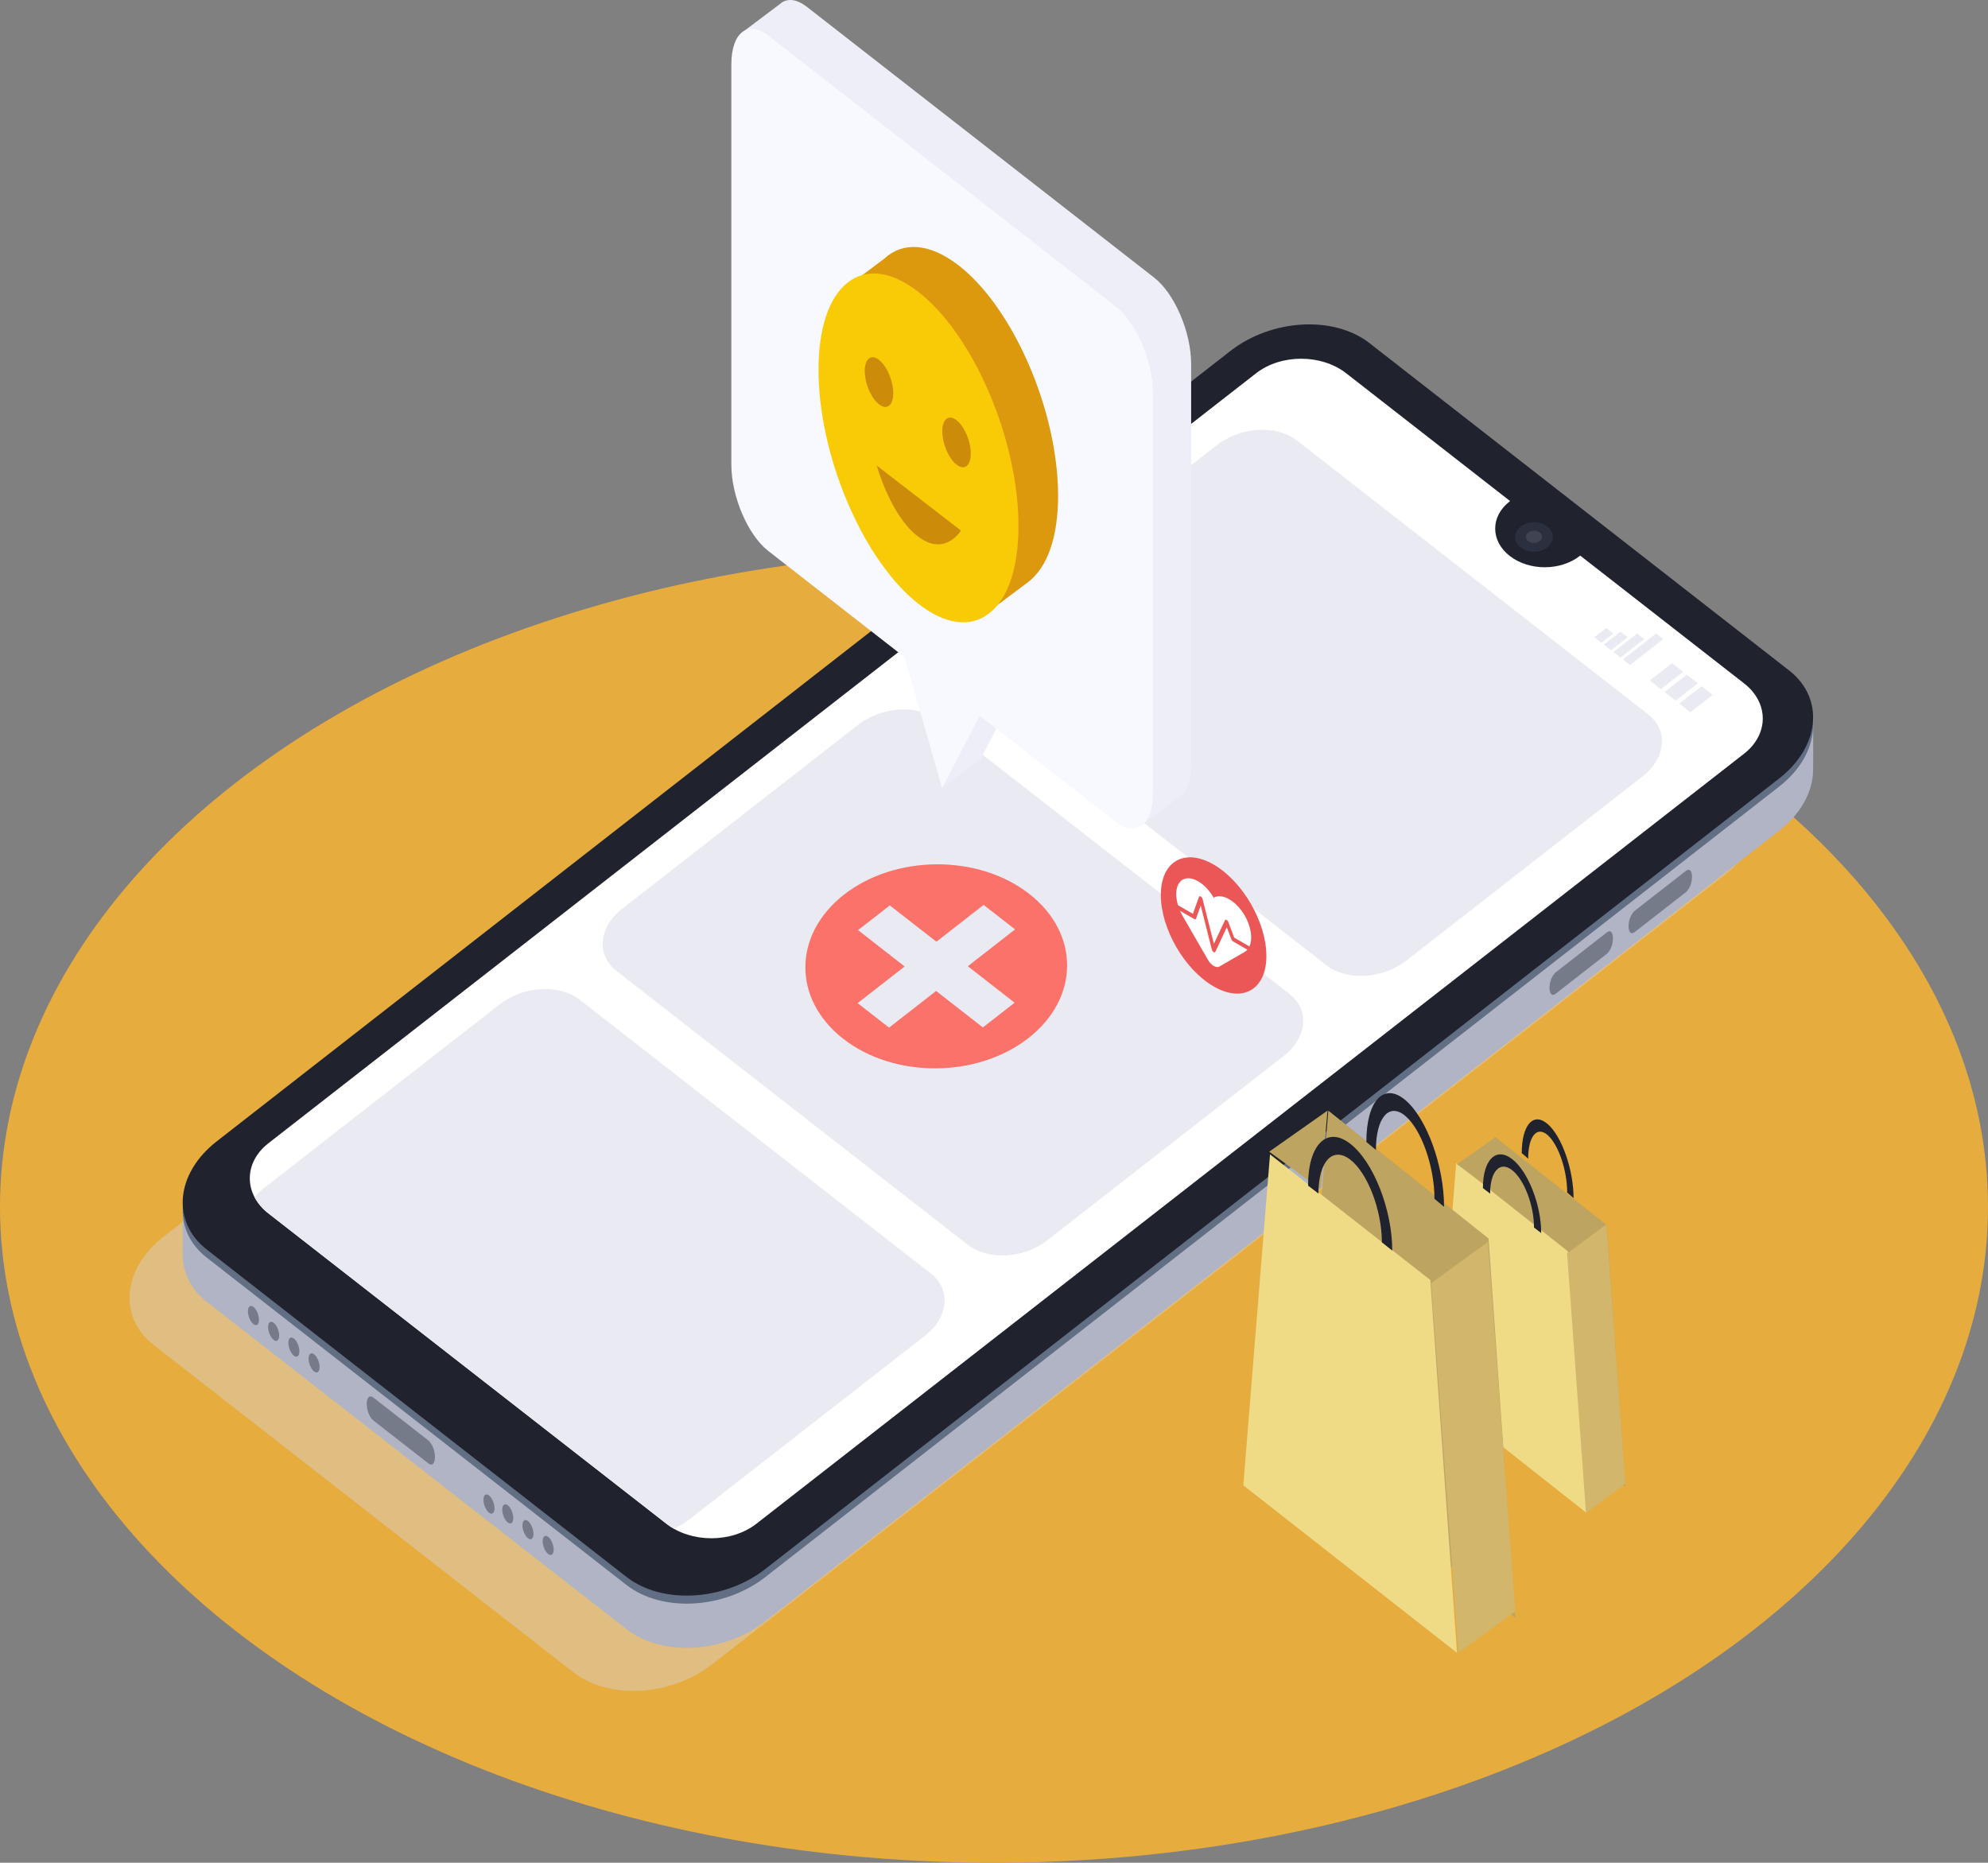 <svg width="286" height="268" viewBox="0 0 286 268" fill="none" xmlns="http://www.w3.org/2000/svg">
<rect x="0" y="0" width="286" height="268" fill="#808080" stroke="none"/>
<ellipse cx="143" cy="173.634" rx="143" ry="94.366" fill="#E7AC3E"/>
<path opacity="0.4" d="M82.474 240.591L22.084 193.483C16.969 189.498 17.608 182.53 23.538 177.924L169.396 64.185C175.306 59.605 184.239 59.075 189.354 63.066L249.744 110.174C254.859 114.165 254.215 121.133 248.29 125.739L102.437 239.465C96.522 244.078 87.589 244.575 82.474 240.591Z" fill="#D6D8E5"/>
<path d="M90.123 234.388L29.733 187.28C24.618 183.289 25.262 176.321 31.187 171.715L177.04 57.982C182.95 53.402 191.883 52.879 196.999 56.863L257.388 103.971C262.504 107.956 261.864 114.924 255.935 119.53L110.082 233.269C104.171 237.876 95.239 238.379 90.123 234.388Z" fill="#B1B4C4"/>
<path d="M26.279 180.443V172.932L32.8 176.256L26.279 180.443Z" fill="#B1B4C4"/>
<path d="M260.847 110.462V103.239L255.658 107.753L260.847 110.462Z" fill="#B1B4C4"/>
<path d="M90.123 228.035L29.733 180.927C24.618 176.943 25.262 169.975 31.187 165.369L177.04 51.629C182.95 47.049 191.883 46.519 196.999 50.51L257.388 97.618C262.504 101.609 261.864 108.577 255.935 113.184L110.082 226.916C104.171 231.523 95.239 232.02 90.123 228.035Z" fill="#616E84"/>
<path d="M37.023 190.586C37.333 190.344 37.334 189.562 37.025 188.839C36.716 188.116 36.214 187.727 35.904 187.969C35.593 188.211 35.592 188.993 35.901 189.716C36.21 190.439 36.712 190.829 37.023 190.586Z" fill="#757B89"/>
<path d="M39.927 192.854C40.238 192.612 40.239 191.83 39.93 191.107C39.621 190.384 39.119 189.995 38.808 190.237C38.498 190.479 38.497 191.261 38.806 191.984C39.115 192.707 39.617 193.097 39.927 192.854Z" fill="#757B89"/>
<path d="M42.839 195.122C43.15 194.88 43.151 194.097 42.842 193.374C42.533 192.651 42.031 192.262 41.72 192.504C41.41 192.746 41.409 193.528 41.718 194.251C42.027 194.974 42.529 195.364 42.839 195.122Z" fill="#757B89"/>
<path d="M45.744 197.39C46.055 197.148 46.056 196.365 45.747 195.642C45.438 194.92 44.936 194.53 44.625 194.772C44.315 195.014 44.313 195.796 44.623 196.519C44.931 197.242 45.434 197.632 45.744 197.39Z" fill="#757B89"/>
<path d="M70.908 217.713C71.22 217.471 71.222 216.686 70.913 215.96C70.604 215.234 70.101 214.841 69.789 215.083C69.477 215.326 69.475 216.111 69.784 216.837C70.093 217.563 70.596 217.955 70.908 217.713Z" fill="#757B89"/>
<path d="M73.608 219.119C73.919 218.877 73.92 218.094 73.611 217.371C73.302 216.649 72.8 216.259 72.489 216.501C72.179 216.743 72.177 217.525 72.487 218.248C72.796 218.971 73.298 219.361 73.608 219.119Z" fill="#757B89"/>
<path d="M76.515 221.386C76.826 221.144 76.827 220.361 76.518 219.639C76.209 218.916 75.707 218.526 75.396 218.768C75.086 219.01 75.085 219.792 75.394 220.515C75.703 221.238 76.205 221.628 76.515 221.386Z" fill="#757B89"/>
<path d="M79.42 223.654C79.731 223.412 79.732 222.629 79.423 221.907C79.114 221.184 78.611 220.794 78.301 221.036C77.99 221.278 77.989 222.06 78.298 222.783C78.607 223.506 79.109 223.896 79.42 223.654Z" fill="#757B89"/>
<path d="M61.658 210.566L53.674 204.344C53.395 204.075 53.167 203.72 53.008 203.31C52.849 202.9 52.764 202.445 52.758 201.982C52.758 201.066 53.166 200.673 53.674 201.046L61.658 207.269C61.937 207.539 62.165 207.894 62.324 208.306C62.483 208.717 62.569 209.173 62.573 209.637C62.573 210.546 62.166 210.965 61.658 210.566Z" fill="#757B89"/>
<path d="M242.569 128.337L235.143 134.127C234.658 134.493 234.29 134.127 234.29 133.257C234.296 132.827 234.375 132.404 234.523 132.024C234.672 131.643 234.884 131.315 235.143 131.065L242.569 125.275C243.054 124.908 243.417 125.275 243.417 126.145C243.413 126.574 243.334 126.996 243.187 127.377C243.039 127.758 242.828 128.086 242.569 128.337Z" fill="#757B89"/>
<path d="M231.195 137.209L223.768 142.999C223.284 143.365 222.916 142.999 222.916 142.129C222.921 141.698 223.001 141.275 223.149 140.893C223.297 140.511 223.509 140.182 223.768 139.93L231.195 134.127C231.679 133.761 232.042 134.127 232.042 134.997C232.04 135.43 231.962 135.856 231.815 136.24C231.667 136.624 231.455 136.956 231.195 137.209Z" fill="#757B89"/>
<path d="M90.123 226.877L29.733 179.769C24.618 175.778 25.262 168.81 31.187 164.204L177.04 50.471C182.95 45.891 191.883 45.368 196.999 49.352L257.388 96.46C262.504 100.445 261.864 107.413 255.935 112.019L110.082 225.758C104.171 230.365 95.239 230.868 90.123 226.877Z" fill="#20232D"/>
<path d="M250.911 98.325L227.334 79.94L227.276 79.986C224.49 82.158 219.975 82.158 217.19 79.986C214.404 77.813 214.404 74.287 217.19 72.134L217.248 72.095L193.67 53.71C190.09 50.916 184.282 50.916 180.702 53.71L38.623 164.479C35.043 167.266 35.043 171.794 38.623 174.587L95.859 219.222C99.443 222.016 105.247 222.016 108.827 219.222L250.911 108.434C254.491 105.64 254.491 101.112 250.911 98.325Z" fill="white"/>
<path opacity="0.5" d="M250.911 108.433L108.832 219.222C105.596 221.748 100.533 221.983 96.949 219.942C96.577 219.735 96.216 219.495 95.868 219.222L38.628 174.587C37.836 174.014 37.15 173.209 36.617 172.232C35.266 169.615 35.934 166.573 38.628 164.479L180.702 53.684C184.282 50.896 190.086 50.896 193.671 53.684L217.248 72.075L217.19 72.121C214.404 74.293 214.404 77.807 217.19 79.972C219.975 82.138 224.495 82.151 227.276 79.972L227.329 79.933L250.911 98.318C254.491 101.119 254.491 105.64 250.911 108.433Z" fill="url(#paint0_linear_12_1930)"/>
<path d="M220.682 79.371C222.178 79.371 223.39 78.424 223.39 77.257C223.39 76.09 222.178 75.144 220.682 75.144C219.187 75.144 217.974 76.09 217.974 77.257C217.974 78.424 219.187 79.371 220.682 79.371Z" fill="#2B303F"/>
<path opacity="0.1" d="M219.883 77.859C219.783 77.82 219.694 77.737 219.631 77.624C219.568 77.51 219.534 77.373 219.534 77.231C219.534 77.09 219.568 76.952 219.631 76.838C219.694 76.725 219.783 76.643 219.883 76.603C220.132 76.435 220.407 76.348 220.685 76.348C220.963 76.348 221.238 76.435 221.487 76.603C221.587 76.643 221.676 76.725 221.739 76.838C221.801 76.952 221.835 77.09 221.835 77.231C221.835 77.373 221.801 77.51 221.739 77.624C221.676 77.737 221.587 77.82 221.487 77.859C221.238 78.027 220.963 78.114 220.685 78.114C220.407 78.114 220.132 78.027 219.883 77.859Z" fill="white"/>
<path d="M190.812 138.864L140.281 99.45C137.345 97.16 137.714 93.163 141.105 90.519L175.102 64.021C178.493 61.404 183.628 61.084 186.564 63.367L237.11 102.781C240.045 105.071 239.677 109.068 236.286 111.718L202.293 138.223C198.878 140.866 193.748 141.154 190.812 138.864Z" fill="#E9EAF2"/>
<path d="M139.22 179.089L88.689 139.688C85.753 137.398 86.121 133.401 89.513 130.751L123.5 104.246C126.891 101.629 132.026 101.315 134.962 103.592L185.493 142.992C188.429 145.289 188.061 149.287 184.67 151.93L150.677 178.435C147.286 181.098 142.161 181.379 139.22 179.089Z" fill="#E9EAF2"/>
<path d="M133.078 192.175L99.085 218.673C98.409 219.199 97.693 219.625 96.948 219.942C96.577 219.735 96.216 219.495 95.868 219.222L38.628 174.588C37.836 174.014 37.15 173.209 36.617 172.232C37.019 171.757 37.456 171.339 37.92 170.982L71.918 144.478C75.309 141.861 80.444 141.547 83.379 143.823L133.925 183.237C136.832 185.527 136.469 189.525 133.078 192.175Z" fill="#E9EAF2"/>
<path d="M230.391 92.482L229.368 91.684L231.078 90.349L232.101 91.148L230.391 92.482Z" fill="#E9EAF2"/>
<path d="M231.761 93.549L230.734 92.751L233.127 90.886L234.154 91.684L231.761 93.549Z" fill="#E9EAF2"/>
<path d="M233.128 94.615L232.101 93.817L235.521 91.148L236.548 91.946L233.128 94.615Z" fill="#E9EAF2"/>
<path d="M234.494 95.682L233.472 94.883L238.258 91.148L239.285 91.946L234.494 95.682Z" fill="#E9EAF2"/>
<path d="M238.941 99.149L237.347 97.906L240.535 95.413L242.133 96.657L238.941 99.149Z" fill="#E9EAF2"/>
<path d="M241.067 100.805L239.474 99.562L242.666 97.075L244.26 98.318L241.067 100.805Z" fill="#E9EAF2"/>
<path d="M243.194 102.467L241.6 101.224L244.793 98.731L246.387 99.98L243.194 102.467Z" fill="#E9EAF2"/>
<path d="M166.053 39.95L116.069 0.975C114.713 -0.078 113.482 -0.248 112.542 0.321C112.412 0.4 112.288 0.494 112.169 0.602L106.952 4.528L110.75 11.725V62.667C110.75 67.247 113.133 72.821 116.079 75.098L135.659 90.362L138.043 98.665L135.543 113.354L141.071 109.206L146.472 98.796L163.427 112.026L164.023 118.889L169.497 114.767C170.635 114.113 171.362 112.444 171.362 109.919V52.395C171.372 47.815 168.993 42.24 166.053 39.95Z" fill="#EDEEF7"/>
<path d="M160.525 44.099L110.542 5.123C107.606 2.833 105.213 4.691 105.213 9.271V66.848C105.213 71.428 107.596 77.002 110.542 79.279L130.122 94.543L135.534 113.386L140.945 102.983L160.525 118.254C163.466 120.544 165.854 118.686 165.854 114.106V56.543C165.845 51.963 163.476 46.389 160.525 44.099Z" fill="#F8F9FF"/>
<path fill-rule="evenodd" clip-rule="evenodd" d="M121.315 149.462C128.633 155.168 140.554 155.124 147.942 149.364C155.329 143.604 155.385 134.309 148.067 128.604C140.75 122.898 128.829 122.942 121.441 128.702C114.054 134.462 113.997 143.756 121.315 149.462ZM139.235 139.016L145.965 144.264L141.4 147.823L134.67 142.575L127.902 147.852L123.38 144.326L130.148 139.05L123.444 133.823L128.009 130.263L134.713 135.49L141.507 130.193L146.029 133.719L139.235 139.016Z" fill="#FA7269"/>
<path d="M152.221 71.328C152.221 59.15 145.778 44.24 137.845 38.134C133.611 34.881 129.82 34.794 127.193 37.229L122.41 40.831L124.449 41.909C123.748 44.224 123.406 46.703 123.443 49.199C123.443 61.377 129.886 76.269 137.819 82.392C139.042 83.359 140.362 84.091 141.74 84.567V88.377L147.908 83.749C150.627 81.679 152.221 77.399 152.221 71.328Z" fill="#DD990E"/>
<path d="M142.311 88.249C147.927 83.869 147.925 69.662 142.305 56.516C136.686 43.37 127.577 36.264 121.961 40.643C116.344 45.023 116.347 59.23 121.967 72.376C127.586 85.522 136.695 92.628 142.311 88.249Z" fill="#F9CB07"/>
<path d="M127.904 58.366C128.704 57.742 128.703 55.718 127.902 53.845C127.102 51.972 125.804 50.959 125.005 51.583C124.205 52.206 124.206 54.23 125.006 56.103C125.807 57.976 127.105 58.989 127.904 58.366Z" fill="#CC8B09"/>
<path d="M139.061 67.044C139.86 66.421 139.859 64.397 139.059 62.523C138.258 60.65 136.96 59.637 136.161 60.261C135.361 60.885 135.362 62.908 136.163 64.782C136.963 66.655 138.261 67.668 139.061 67.044Z" fill="#CC8B09"/>
<path d="M126.137 66.987C126.137 66.987 128.087 74.125 132.016 77.15C135.945 80.175 138.247 76.335 138.247 76.335L126.137 66.987Z" fill="#CC8B09"/>
<path d="M233.831 213.897L212.404 196.978L215.084 163.568L231.156 176.254L233.831 213.897Z" fill="#BDA461"/>
<path d="M228.241 217.671L206.814 200.757L209.494 167.343L225.561 180.03L228.241 217.671Z" fill="#EFDA86"/>
<path d="M228.171 217.671L233.831 213.48L231.111 176.15L225.446 180.349L228.171 217.671Z" fill="#D1B66B"/>
<path d="M209.609 167.508L215.199 163.568L214.543 171.117L209.609 167.508Z" fill="#BDA461"/>
<path d="M221.72 177.408L220.687 176.612C220.687 173.403 219.271 169.706 217.528 168.346C215.784 166.986 214.374 168.526 214.374 171.735L213.335 170.938C213.335 166.858 215.22 164.979 217.528 166.753C219.835 168.526 221.72 173.328 221.72 177.408Z" fill="#20232D"/>
<path d="M226.378 172.376L225.46 171.579C225.46 168.37 224.201 164.673 222.651 163.313C221.102 161.953 219.848 163.493 219.848 166.702L218.925 165.906C218.925 161.825 220.6 159.947 222.651 161.72C224.703 163.493 226.378 168.333 226.378 172.376Z" fill="#20232D"/>
<path d="M217.993 232.77L187.251 208.241L191.094 159.793L214.151 178.194L217.993 232.77Z" fill="#BDA461"/>
<path d="M209.609 237.803L178.866 213.697L182.709 166.085L205.767 184.16L209.609 237.803Z" fill="#EFDA86"/>
<path d="M174.593 141.92C178.787 144.341 182.187 142.378 182.187 137.536C182.187 132.693 178.787 126.805 174.593 124.384C170.4 121.963 167 123.926 167 128.768C167 133.61 170.4 139.499 174.593 141.92Z" fill="#EB5757"/>
<path d="M179.129 131.822C178.836 131.302 178.486 130.82 178.099 130.404C177.712 129.988 177.296 129.646 176.874 129.398C176.453 129.151 176.034 129.002 175.644 128.961C175.254 128.92 174.9 128.988 174.602 129.16C174.304 128.644 173.95 128.167 173.56 127.758C173.17 127.348 172.752 127.014 172.331 126.776C171.91 126.537 171.493 126.398 171.106 126.367C170.719 126.336 170.37 126.414 170.077 126.596C169.505 126.98 169.196 127.747 169.217 128.733C169.239 129.719 169.588 130.847 170.191 131.876L173.788 138.107C173.896 138.294 174.024 138.467 174.165 138.615C174.306 138.764 174.457 138.886 174.61 138.974C174.763 139.062 174.914 139.115 175.055 139.129C175.196 139.143 175.324 139.118 175.432 139.056L179.029 136.979C179.63 136.643 179.977 135.916 179.996 134.953C180.014 133.99 179.703 132.866 179.129 131.822Z" fill="white"/>
<path d="M174.593 136.983C174.537 136.949 174.483 136.896 174.438 136.832C174.393 136.768 174.359 136.695 174.341 136.624L172.739 130.289L172.069 132.165C172.05 132.217 172.015 132.251 171.967 132.262C171.92 132.273 171.864 132.261 171.806 132.227L169.125 130.679C169.051 130.637 168.981 130.562 168.929 130.472C168.877 130.382 168.848 130.284 168.848 130.2C168.848 130.115 168.877 130.05 168.929 130.02C168.981 129.991 169.051 129.998 169.125 130.04L171.615 131.478L172.484 129.049C172.503 128.997 172.538 128.963 172.585 128.952C172.632 128.94 172.688 128.952 172.746 128.985C172.803 129.019 172.859 129.072 172.906 129.137C172.953 129.203 172.988 129.278 173.007 129.351L174.637 135.798L176.22 132.408C176.24 132.364 176.273 132.336 176.315 132.326C176.357 132.316 176.407 132.324 176.458 132.35C176.51 132.377 176.561 132.42 176.607 132.475C176.652 132.53 176.69 132.595 176.715 132.662L177.551 134.902L180.072 136.357C180.145 136.399 180.216 136.474 180.268 136.564C180.32 136.653 180.349 136.752 180.349 136.836C180.349 136.921 180.32 136.986 180.268 137.015C180.216 137.045 180.145 137.038 180.072 136.996L177.391 135.448C177.341 135.42 177.292 135.377 177.25 135.323C177.207 135.27 177.171 135.208 177.147 135.144L176.491 133.411L174.847 136.935C174.826 136.981 174.791 137.01 174.746 137.018C174.7 137.027 174.647 137.015 174.593 136.983Z" fill="#EB5757"/>
<path d="M209.817 237.803L217.994 231.826L214.06 178.667L205.883 184.636L209.817 237.803Z" fill="#D1B66B"/>
<path d="M182.593 165.699L190.977 159.793L189.995 171.117L182.593 165.699Z" fill="#BDA461"/>
<path d="M200.293 179.925L198.8 178.741C198.8 174.106 196.752 168.761 194.241 166.831C191.729 164.902 189.676 167.088 189.676 171.723L188.182 170.578C188.182 164.675 190.898 161.962 194.241 164.547C197.584 167.133 200.293 174.023 200.293 179.925Z" fill="#20232D"/>
<path d="M207.746 173.634L206.368 172.478C206.368 167.834 204.477 162.48 202.159 160.54C199.841 158.599 197.945 160.804 197.945 165.448L196.567 164.3C196.567 158.38 199.078 155.669 202.159 158.259C205.24 160.849 207.746 167.713 207.746 173.634Z" fill="#20232D"/>
<defs>
<linearGradient id="paint0_linear_12_1930" x1="144.767" y1="221.316" x2="144.767" y2="51.596" gradientUnits="userSpaceOnUse">
<stop offset="0.21" stop-color="white" stop-opacity="0"/>
<stop offset="1" stop-color="white" stop-opacity="0.2"/>
</linearGradient>
</defs>
</svg>
